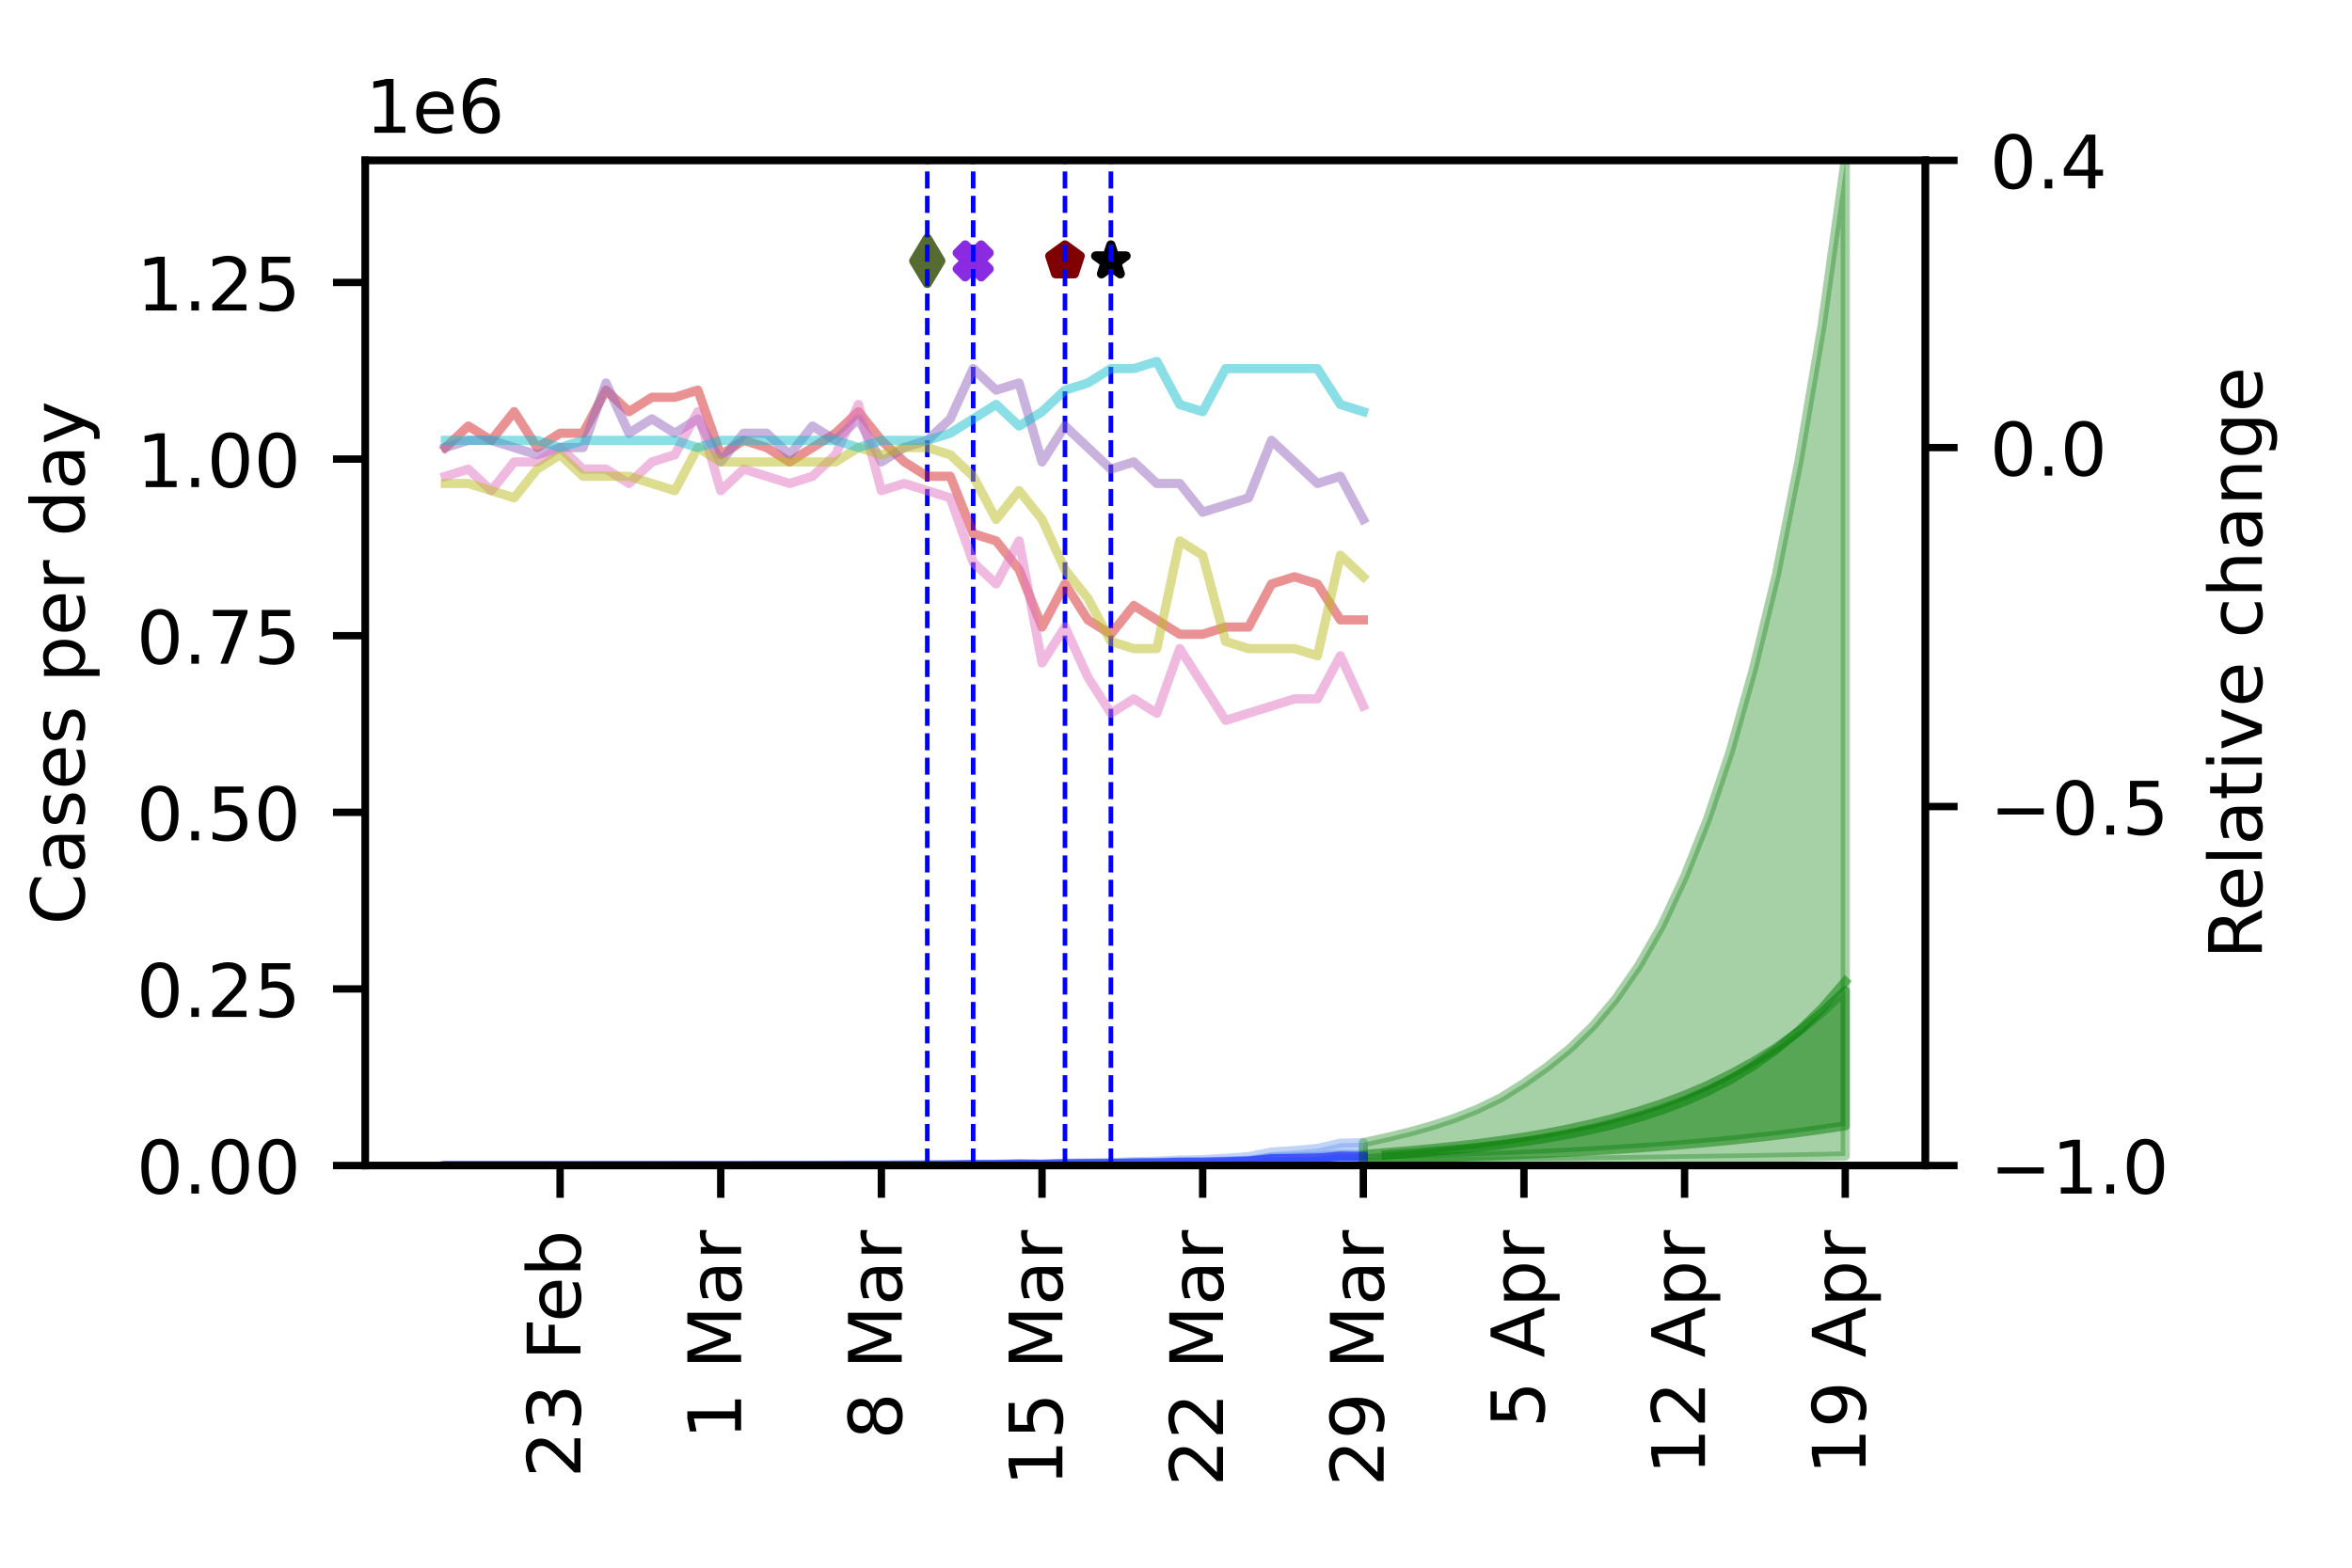 <?xml version="1.0" encoding="utf-8" standalone="no"?>
<!DOCTYPE svg PUBLIC "-//W3C//DTD SVG 1.1//EN"
  "http://www.w3.org/Graphics/SVG/1.1/DTD/svg11.dtd">
<!-- Created with matplotlib (https://matplotlib.org/) -->
<svg height="170.079pt" version="1.1" viewBox="0 0 255.118 170.079" width="255.118pt" xmlns="http://www.w3.org/2000/svg" xmlns:xlink="http://www.w3.org/1999/xlink">
 <defs>
  <style type="text/css">
*{stroke-linecap:butt;stroke-linejoin:round;}
  </style>
 </defs>
 <g id="figure_1">
  <g id="patch_1">
   <path d="M 0 170.079 
L 255.118 170.079 
L 255.118 0 
L 0 0 
z
" style="fill:#ffffff;"/>
  </g>
  <g id="axes_1">
   <g id="patch_2">
    <path d="M 39.62 126.449 
L 208.838 126.449 
L 208.838 17.4 
L 39.62 17.4 
z
" style="fill:#ffffff;"/>
   </g>
   <g id="PolyCollection_1">
    <defs>
     <path d="M 48.307 -43.634 
L 48.307 -43.63 
L 50.797 -43.63 
L 53.286 -43.63 
L 55.775 -43.63 
L 58.264 -43.63 
L 60.754 -43.63 
L 63.243 -43.631 
L 65.732 -43.631 
L 68.221 -43.631 
L 70.711 -43.632 
L 73.2 -43.632 
L 75.689 -43.633 
L 78.178 -43.633 
L 80.667 -43.635 
L 83.157 -43.636 
L 85.646 -43.637 
L 88.135 -43.64 
L 90.624 -43.642 
L 93.114 -43.648 
L 95.603 -43.648 
L 98.092 -43.655 
L 100.581 -43.662 
L 103.071 -43.674 
L 105.56 -43.696 
L 108.049 -43.705 
L 110.538 -43.728 
L 113.028 -43.714 
L 115.517 -43.751 
L 118.006 -43.756 
L 120.495 -43.76 
L 122.984 -43.785 
L 125.474 -43.786 
L 127.963 -43.813 
L 130.452 -43.802 
L 132.941 -43.822 
L 135.431 -43.846 
L 137.92 -43.949 
L 140.409 -43.94 
L 142.898 -43.936 
L 145.388 -43.993 
L 147.877 -43.945 
L 147.877 -46.106 
L 147.877 -46.106 
L 145.388 -46.048 
L 142.898 -45.481 
L 140.409 -45.253 
L 137.92 -45.089 
L 135.431 -44.594 
L 132.941 -44.408 
L 130.452 -44.274 
L 127.963 -44.22 
L 125.474 -44.098 
L 122.984 -44.051 
L 120.495 -43.958 
L 118.006 -43.925 
L 115.517 -43.893 
L 113.028 -43.804 
L 110.538 -43.835 
L 108.049 -43.781 
L 105.56 -43.767 
L 103.071 -43.719 
L 100.581 -43.698 
L 98.092 -43.685 
L 95.603 -43.673 
L 93.114 -43.675 
L 90.624 -43.664 
L 88.135 -43.661 
L 85.646 -43.653 
L 83.157 -43.652 
L 80.667 -43.649 
L 78.178 -43.644 
L 75.689 -43.645 
L 73.2 -43.642 
L 70.711 -43.64 
L 68.221 -43.638 
L 65.732 -43.639 
L 63.243 -43.635 
L 60.754 -43.634 
L 58.264 -43.634 
L 55.775 -43.634 
L 53.286 -43.634 
L 50.797 -43.634 
L 48.307 -43.634 
z
" id="md0eb137018" style="stroke:#6495ed;stroke-opacity:0.4;"/>
    </defs>
    <g clip-path="url(#p7b6779a6d7)">
     <use style="fill:#6495ed;fill-opacity:0.4;stroke:#6495ed;stroke-opacity:0.4;" x="0" xlink:href="#md0eb137018" y="170.079"/>
    </g>
   </g>
   <g id="PolyCollection_2">
    <defs>
     <path d="M 48.307 -43.632 
L 48.307 -43.631 
L 50.797 -43.631 
L 53.286 -43.631 
L 55.775 -43.631 
L 58.264 -43.631 
L 60.754 -43.631 
L 63.243 -43.632 
L 65.732 -43.633 
L 68.221 -43.632 
L 70.711 -43.633 
L 73.2 -43.634 
L 75.689 -43.635 
L 78.178 -43.635 
L 80.667 -43.638 
L 83.157 -43.64 
L 85.646 -43.641 
L 88.135 -43.645 
L 90.624 -43.648 
L 93.114 -43.655 
L 95.603 -43.654 
L 98.092 -43.662 
L 100.581 -43.671 
L 103.071 -43.685 
L 105.56 -43.714 
L 108.049 -43.724 
L 110.538 -43.755 
L 113.028 -43.736 
L 115.517 -43.786 
L 118.006 -43.798 
L 120.495 -43.808 
L 122.984 -43.849 
L 125.474 -43.857 
L 127.963 -43.9 
L 130.452 -43.897 
L 132.941 -43.933 
L 135.431 -43.981 
L 137.92 -44.154 
L 140.409 -44.161 
L 142.898 -44.176 
L 145.388 -44.299 
L 147.877 -44.237 
L 147.877 -44.822 
L 147.877 -44.822 
L 145.388 -44.859 
L 142.898 -44.608 
L 140.409 -44.541 
L 137.92 -44.498 
L 135.431 -44.205 
L 132.941 -44.112 
L 130.452 -44.042 
L 127.963 -44.033 
L 125.474 -43.959 
L 122.984 -43.937 
L 120.495 -43.874 
L 118.006 -43.854 
L 115.517 -43.836 
L 113.028 -43.767 
L 110.538 -43.791 
L 108.049 -43.749 
L 105.56 -43.737 
L 103.071 -43.701 
L 100.581 -43.683 
L 98.092 -43.673 
L 95.603 -43.663 
L 93.114 -43.664 
L 90.624 -43.655 
L 88.135 -43.652 
L 85.646 -43.646 
L 83.157 -43.645 
L 80.667 -43.642 
L 78.178 -43.639 
L 75.689 -43.639 
L 73.2 -43.637 
L 70.711 -43.636 
L 68.221 -43.635 
L 65.732 -43.635 
L 63.243 -43.633 
L 60.754 -43.632 
L 58.264 -43.632 
L 55.775 -43.632 
L 53.286 -43.632 
L 50.797 -43.632 
L 48.307 -43.632 
z
" id="md77b3301da" style="stroke:#6495ed;stroke-opacity:0.6;"/>
    </defs>
    <g clip-path="url(#p7b6779a6d7)">
     <use style="fill:#6495ed;fill-opacity:0.6;stroke:#6495ed;stroke-opacity:0.6;" x="0" xlink:href="#md77b3301da" y="170.079"/>
    </g>
   </g>
   <g id="PolyCollection_3">
    <defs>
     <path d="M 147.877 -46.106 
L 147.877 -43.945 
L 150.366 -43.974 
L 152.855 -44.001 
L 155.344 -44.027 
L 157.834 -44.05 
L 160.323 -44.075 
L 162.812 -44.101 
L 165.301 -44.125 
L 167.791 -44.15 
L 170.28 -44.178 
L 172.769 -44.214 
L 175.258 -44.249 
L 177.748 -44.284 
L 180.237 -44.321 
L 182.726 -44.362 
L 185.215 -44.4 
L 187.705 -44.435 
L 190.194 -44.474 
L 192.683 -44.517 
L 195.172 -44.564 
L 197.661 -44.612 
L 200.151 -44.667 
L 200.151 -152.679 
L 200.151 -152.679 
L 197.661 -134.876 
L 195.172 -120.238 
L 192.683 -107.707 
L 190.194 -97.477 
L 187.705 -88.629 
L 185.215 -81.199 
L 182.726 -74.964 
L 180.237 -69.635 
L 177.748 -65.295 
L 175.258 -61.704 
L 172.769 -58.742 
L 170.28 -56.309 
L 167.791 -54.3 
L 165.301 -52.545 
L 162.812 -50.983 
L 160.323 -49.766 
L 157.834 -48.774 
L 155.344 -47.955 
L 152.855 -47.256 
L 150.366 -46.654 
L 147.877 -46.106 
z
" id="m633251709b" style="stroke:#228b22;stroke-opacity:0.4;"/>
    </defs>
    <g clip-path="url(#p7b6779a6d7)">
     <use style="fill:#228b22;fill-opacity:0.4;stroke:#228b22;stroke-opacity:0.4;" x="0" xlink:href="#m633251709b" y="170.079"/>
    </g>
   </g>
   <g id="PolyCollection_4">
    <defs>
     <path d="M 147.877 -44.822 
L 147.877 -44.237 
L 150.366 -44.318 
L 152.855 -44.396 
L 155.344 -44.474 
L 157.834 -44.557 
L 160.323 -44.647 
L 162.812 -44.742 
L 165.301 -44.847 
L 167.791 -44.961 
L 170.28 -45.088 
L 172.769 -45.228 
L 175.258 -45.382 
L 177.748 -45.542 
L 180.237 -45.722 
L 182.726 -45.924 
L 185.215 -46.133 
L 187.705 -46.376 
L 190.194 -46.638 
L 192.683 -46.916 
L 195.172 -47.228 
L 197.661 -47.572 
L 200.151 -47.941 
L 200.151 -62.596 
L 200.151 -62.596 
L 197.661 -60.267 
L 195.172 -58.222 
L 192.683 -56.418 
L 190.194 -54.895 
L 187.705 -53.546 
L 185.215 -52.322 
L 182.726 -51.257 
L 180.237 -50.332 
L 177.748 -49.52 
L 175.258 -48.807 
L 172.769 -48.177 
L 170.28 -47.628 
L 167.791 -47.139 
L 165.301 -46.71 
L 162.812 -46.343 
L 160.323 -46.012 
L 157.834 -45.726 
L 155.344 -45.466 
L 152.855 -45.237 
L 150.366 -45.026 
L 147.877 -44.822 
z
" id="m9018226e6b" style="stroke:#228b22;stroke-opacity:0.6;"/>
    </defs>
    <g clip-path="url(#p7b6779a6d7)">
     <use style="fill:#228b22;fill-opacity:0.6;stroke:#228b22;stroke-opacity:0.6;" x="0" xlink:href="#m9018226e6b" y="170.079"/>
    </g>
   </g>
   <g id="PathCollection_1">
    <defs>
     <path d="M -0.866 1.732 
L 0 0.866 
L 0.866 1.732 
L 1.732 0.866 
L 0.866 0 
L 1.732 -0.866 
L 0.866 -1.732 
L 0 -0.866 
L -0.866 -1.732 
L -1.732 -0.866 
L -0.866 0 
L -1.732 0.866 
z
" id="m4c1d22c552" style="stroke:#8a2be2;"/>
    </defs>
    <g clip-path="url(#p7b6779a6d7)">
     <use style="fill:#8a2be2;stroke:#8a2be2;" x="105.56" xlink:href="#m4c1d22c552" y="28.305"/>
    </g>
   </g>
   <g id="PathCollection_2">
    <defs>
     <path d="M 0 -1.732 
L -0.389 -0.535 
L -1.647 -0.535 
L -0.629 0.204 
L -1.018 1.401 
L -0 0.662 
L 1.018 1.401 
L 0.629 0.204 
L 1.647 -0.535 
L 0.389 -0.535 
z
" id="mf2d72c9004" style="stroke:#000000;"/>
    </defs>
    <g clip-path="url(#p7b6779a6d7)">
     <use style="stroke:#000000;" x="120.495" xlink:href="#mf2d72c9004" y="28.305"/>
    </g>
   </g>
   <g id="PathCollection_3">
    <defs>
     <path d="M 0 -1.732 
L -1.647 -0.535 
L -1.018 1.401 
L 1.018 1.401 
L 1.647 -0.535 
z
" id="mc3e61bf162" style="stroke:#800000;"/>
    </defs>
    <g clip-path="url(#p7b6779a6d7)">
     <use style="fill:#800000;stroke:#800000;" x="115.517" xlink:href="#mc3e61bf162" y="28.305"/>
    </g>
   </g>
   <g id="PathCollection_4">
    <defs>
     <path d="M -0 2.449 
L 1.47 0 
L 0 -2.449 
L -1.47 -0 
z
" id="m9797c5c03b" style="stroke:#556b2f;"/>
    </defs>
    <g clip-path="url(#p7b6779a6d7)">
     <use style="fill:#556b2f;stroke:#556b2f;" x="100.581" xlink:href="#m9797c5c03b" y="28.305"/>
    </g>
   </g>
   <g id="patch_3">
    <path clip-path="url(#p7b6779a6d7)" d="M 47.312 126.449 
L 49.303 126.449 
L 49.303 126.449 
L 47.312 126.449 
z
" style="fill:#1f77b4;opacity:0.5;"/>
   </g>
   <g id="patch_4">
    <path clip-path="url(#p7b6779a6d7)" d="M 49.801 126.449 
L 51.792 126.449 
L 51.792 126.449 
L 49.801 126.449 
z
" style="fill:#1f77b4;opacity:0.5;"/>
   </g>
   <g id="patch_5">
    <path clip-path="url(#p7b6779a6d7)" d="M 52.29 126.449 
L 54.282 126.449 
L 54.282 126.449 
L 52.29 126.449 
z
" style="fill:#1f77b4;opacity:0.5;"/>
   </g>
   <g id="patch_6">
    <path clip-path="url(#p7b6779a6d7)" d="M 54.779 126.449 
L 56.771 126.449 
L 56.771 126.449 
L 54.779 126.449 
z
" style="fill:#1f77b4;opacity:0.5;"/>
   </g>
   <g id="patch_7">
    <path clip-path="url(#p7b6779a6d7)" d="M 57.269 126.449 
L 59.26 126.449 
L 59.26 126.449 
L 57.269 126.449 
z
" style="fill:#1f77b4;opacity:0.5;"/>
   </g>
   <g id="patch_8">
    <path clip-path="url(#p7b6779a6d7)" d="M 59.758 126.449 
L 61.749 126.449 
L 61.749 126.449 
L 59.758 126.449 
z
" style="fill:#1f77b4;opacity:0.5;"/>
   </g>
   <g id="patch_9">
    <path clip-path="url(#p7b6779a6d7)" d="M 62.247 126.449 
L 64.239 126.449 
L 64.239 126.449 
L 62.247 126.449 
z
" style="fill:#1f77b4;opacity:0.5;"/>
   </g>
   <g id="patch_10">
    <path clip-path="url(#p7b6779a6d7)" d="M 64.736 126.449 
L 66.728 126.449 
L 66.728 126.449 
L 64.736 126.449 
z
" style="fill:#1f77b4;opacity:0.5;"/>
   </g>
   <g id="patch_11">
    <path clip-path="url(#p7b6779a6d7)" d="M 67.226 126.449 
L 69.217 126.449 
L 69.217 126.449 
L 67.226 126.449 
z
" style="fill:#1f77b4;opacity:0.5;"/>
   </g>
   <g id="patch_12">
    <path clip-path="url(#p7b6779a6d7)" d="M 69.715 126.449 
L 71.706 126.449 
L 71.706 126.449 
L 69.715 126.449 
z
" style="fill:#1f77b4;opacity:0.5;"/>
   </g>
   <g id="patch_13">
    <path clip-path="url(#p7b6779a6d7)" d="M 72.204 126.449 
L 74.195 126.449 
L 74.195 126.448 
L 72.204 126.448 
z
" style="fill:#1f77b4;opacity:0.5;"/>
   </g>
   <g id="patch_14">
    <path clip-path="url(#p7b6779a6d7)" d="M 74.693 126.449 
L 76.685 126.449 
L 76.685 126.448 
L 74.693 126.448 
z
" style="fill:#1f77b4;opacity:0.5;"/>
   </g>
   <g id="patch_15">
    <path clip-path="url(#p7b6779a6d7)" d="M 77.183 126.449 
L 79.174 126.449 
L 79.174 126.449 
L 77.183 126.449 
z
" style="fill:#1f77b4;opacity:0.5;"/>
   </g>
   <g id="patch_16">
    <path clip-path="url(#p7b6779a6d7)" d="M 79.672 126.449 
L 81.663 126.449 
L 81.663 126.449 
L 79.672 126.449 
z
" style="fill:#1f77b4;opacity:0.5;"/>
   </g>
   <g id="patch_17">
    <path clip-path="url(#p7b6779a6d7)" d="M 82.161 126.449 
L 84.152 126.449 
L 84.152 126.449 
L 82.161 126.449 
z
" style="fill:#1f77b4;opacity:0.5;"/>
   </g>
   <g id="patch_18">
    <path clip-path="url(#p7b6779a6d7)" d="M 84.65 126.449 
L 86.642 126.449 
L 86.642 126.448 
L 84.65 126.448 
z
" style="fill:#1f77b4;opacity:0.5;"/>
   </g>
   <g id="patch_19">
    <path clip-path="url(#p7b6779a6d7)" d="M 87.139 126.449 
L 89.131 126.449 
L 89.131 126.448 
L 87.139 126.448 
z
" style="fill:#1f77b4;opacity:0.5;"/>
   </g>
   <g id="patch_20">
    <path clip-path="url(#p7b6779a6d7)" d="M 89.629 126.449 
L 91.62 126.449 
L 91.62 126.447 
L 89.629 126.447 
z
" style="fill:#1f77b4;opacity:0.5;"/>
   </g>
   <g id="patch_21">
    <path clip-path="url(#p7b6779a6d7)" d="M 92.118 126.449 
L 94.109 126.449 
L 94.109 126.443 
L 92.118 126.443 
z
" style="fill:#1f77b4;opacity:0.5;"/>
   </g>
   <g id="patch_22">
    <path clip-path="url(#p7b6779a6d7)" d="M 94.607 126.449 
L 96.599 126.449 
L 96.599 126.447 
L 94.607 126.447 
z
" style="fill:#1f77b4;opacity:0.5;"/>
   </g>
   <g id="patch_23">
    <path clip-path="url(#p7b6779a6d7)" d="M 97.096 126.449 
L 99.088 126.449 
L 99.088 126.446 
L 97.096 126.446 
z
" style="fill:#1f77b4;opacity:0.5;"/>
   </g>
   <g id="patch_24">
    <path clip-path="url(#p7b6779a6d7)" d="M 99.586 126.449 
L 101.577 126.449 
L 101.577 126.445 
L 99.586 126.445 
z
" style="fill:#1f77b4;opacity:0.5;"/>
   </g>
   <g id="patch_25">
    <path clip-path="url(#p7b6779a6d7)" d="M 102.075 126.449 
L 104.066 126.449 
L 104.066 126.443 
L 102.075 126.443 
z
" style="fill:#1f77b4;opacity:0.5;"/>
   </g>
   <g id="patch_26">
    <path clip-path="url(#p7b6779a6d7)" d="M 104.564 126.449 
L 106.555 126.449 
L 106.555 126.438 
L 104.564 126.438 
z
" style="fill:#1f77b4;opacity:0.5;"/>
   </g>
   <g id="patch_27">
    <path clip-path="url(#p7b6779a6d7)" d="M 107.053 126.449 
L 109.045 126.449 
L 109.045 126.437 
L 107.053 126.437 
z
" style="fill:#1f77b4;opacity:0.5;"/>
   </g>
   <g id="patch_28">
    <path clip-path="url(#p7b6779a6d7)" d="M 109.543 126.449 
L 111.534 126.449 
L 111.534 126.437 
L 109.543 126.437 
z
" style="fill:#1f77b4;opacity:0.5;"/>
   </g>
   <g id="patch_29">
    <path clip-path="url(#p7b6779a6d7)" d="M 112.032 126.449 
L 114.023 126.449 
L 114.023 126.437 
L 112.032 126.437 
z
" style="fill:#1f77b4;opacity:0.5;"/>
   </g>
   <g id="patch_30">
    <path clip-path="url(#p7b6779a6d7)" d="M 114.521 126.449 
L 116.512 126.449 
L 116.512 126.44 
L 114.521 126.44 
z
" style="fill:#1f77b4;opacity:0.5;"/>
   </g>
   <g id="patch_31">
    <path clip-path="url(#p7b6779a6d7)" d="M 117.01 126.449 
L 119.002 126.449 
L 119.002 126.442 
L 117.01 126.442 
z
" style="fill:#1f77b4;opacity:0.5;"/>
   </g>
   <g id="patch_32">
    <path clip-path="url(#p7b6779a6d7)" d="M 119.5 126.449 
L 121.491 126.449 
L 121.491 126.445 
L 119.5 126.445 
z
" style="fill:#1f77b4;opacity:0.5;"/>
   </g>
   <g id="patch_33">
    <path clip-path="url(#p7b6779a6d7)" d="M 121.989 126.449 
L 123.98 126.449 
L 123.98 126.438 
L 121.989 126.438 
z
" style="fill:#1f77b4;opacity:0.5;"/>
   </g>
   <g id="patch_34">
    <path clip-path="url(#p7b6779a6d7)" d="M 124.478 126.449 
L 126.469 126.449 
L 126.469 126.439 
L 124.478 126.439 
z
" style="fill:#1f77b4;opacity:0.5;"/>
   </g>
   <g id="patch_35">
    <path clip-path="url(#p7b6779a6d7)" d="M 126.967 126.449 
L 128.959 126.449 
L 128.959 126.433 
L 126.967 126.433 
z
" style="fill:#1f77b4;opacity:0.5;"/>
   </g>
   <g id="patch_36">
    <path clip-path="url(#p7b6779a6d7)" d="M 129.456 126.449 
L 131.448 126.449 
L 131.448 126.439 
L 129.456 126.439 
z
" style="fill:#1f77b4;opacity:0.5;"/>
   </g>
   <g id="patch_37">
    <path clip-path="url(#p7b6779a6d7)" d="M 131.946 126.449 
L 133.937 126.449 
L 133.937 126.436 
L 131.946 126.436 
z
" style="fill:#1f77b4;opacity:0.5;"/>
   </g>
   <g id="patch_38">
    <path clip-path="url(#p7b6779a6d7)" d="M 134.435 126.449 
L 136.426 126.449 
L 136.426 126.44 
L 134.435 126.44 
z
" style="fill:#1f77b4;opacity:0.5;"/>
   </g>
   <g id="patch_39">
    <path clip-path="url(#p7b6779a6d7)" d="M 136.924 126.449 
L 138.916 126.449 
L 138.916 126.429 
L 136.924 126.429 
z
" style="fill:#1f77b4;opacity:0.5;"/>
   </g>
   <g id="patch_40">
    <path clip-path="url(#p7b6779a6d7)" d="M 139.413 126.449 
L 141.405 126.449 
L 141.405 126.43 
L 139.413 126.43 
z
" style="fill:#1f77b4;opacity:0.5;"/>
   </g>
   <g id="patch_41">
    <path clip-path="url(#p7b6779a6d7)" d="M 141.903 126.449 
L 143.894 126.449 
L 143.894 126.426 
L 141.903 126.426 
z
" style="fill:#1f77b4;opacity:0.5;"/>
   </g>
   <g id="patch_42">
    <path clip-path="url(#p7b6779a6d7)" d="M 144.392 126.449 
L 146.383 126.449 
L 146.383 126.43 
L 144.392 126.43 
z
" style="fill:#1f77b4;opacity:0.5;"/>
   </g>
   <g id="patch_43">
    <path clip-path="url(#p7b6779a6d7)" d="M 146.881 126.449 
L 148.872 126.449 
L 148.872 126.418 
L 146.881 126.418 
z
" style="fill:#1f77b4;opacity:0.5;"/>
   </g>
   <g id="patch_44">
    <path clip-path="url(#p7b6779a6d7)" d="M 149.37 126.449 
L 151.362 126.449 
L 151.362 126.429 
L 149.37 126.429 
z
" style="fill:#1f77b4;opacity:0.5;"/>
   </g>
   <g id="patch_45">
    <path clip-path="url(#p7b6779a6d7)" d="M 151.86 126.449 
L 153.851 126.449 
L 153.851 126.424 
L 151.86 126.424 
z
" style="fill:#1f77b4;opacity:0.5;"/>
   </g>
   <g id="patch_46">
    <path clip-path="url(#p7b6779a6d7)" d="M 154.349 126.449 
L 156.34 126.449 
L 156.34 126.418 
L 154.349 126.418 
z
" style="fill:#1f77b4;opacity:0.5;"/>
   </g>
   <g id="patch_47">
    <path clip-path="url(#p7b6779a6d7)" d="M 156.838 126.449 
L 158.829 126.449 
L 158.829 126.409 
L 156.838 126.409 
z
" style="fill:#1f77b4;opacity:0.5;"/>
   </g>
   <g id="patch_48">
    <path clip-path="url(#p7b6779a6d7)" d="M 159.327 126.449 
L 161.319 126.449 
L 161.319 126.409 
L 159.327 126.409 
z
" style="fill:#1f77b4;opacity:0.5;"/>
   </g>
   <g id="patch_49">
    <path clip-path="url(#p7b6779a6d7)" d="M 161.816 126.449 
L 163.808 126.449 
L 163.808 126.402 
L 161.816 126.402 
z
" style="fill:#1f77b4;opacity:0.5;"/>
   </g>
   <g id="patch_50">
    <path clip-path="url(#p7b6779a6d7)" d="M 164.306 126.449 
L 166.297 126.449 
L 166.297 126.421 
L 164.306 126.421 
z
" style="fill:#1f77b4;opacity:0.5;"/>
   </g>
   <g id="patch_51">
    <path clip-path="url(#p7b6779a6d7)" d="M 166.795 126.449 
L 168.786 126.449 
L 168.786 126.419 
L 166.795 126.419 
z
" style="fill:#1f77b4;opacity:0.5;"/>
   </g>
   <g id="patch_52">
    <path clip-path="url(#p7b6779a6d7)" d="M 169.284 126.449 
L 171.276 126.449 
L 171.276 126.42 
L 169.284 126.42 
z
" style="fill:#1f77b4;opacity:0.5;"/>
   </g>
   <g id="patch_53">
    <path clip-path="url(#p7b6779a6d7)" d="M 171.773 126.449 
L 173.765 126.449 
L 173.765 126.411 
L 171.773 126.411 
z
" style="fill:#1f77b4;opacity:0.5;"/>
   </g>
   <g id="patch_54">
    <path clip-path="url(#p7b6779a6d7)" d="M 174.263 126.449 
L 176.254 126.449 
L 176.254 126.393 
L 174.263 126.393 
z
" style="fill:#1f77b4;opacity:0.5;"/>
   </g>
   <g id="patch_55">
    <path clip-path="url(#p7b6779a6d7)" d="M 176.752 126.449 
L 178.743 126.449 
L 178.743 126.393 
L 176.752 126.393 
z
" style="fill:#1f77b4;opacity:0.5;"/>
   </g>
   <g id="patch_56">
    <path clip-path="url(#p7b6779a6d7)" d="M 179.241 126.449 
L 181.233 126.449 
L 181.233 126.407 
L 179.241 126.407 
z
" style="fill:#1f77b4;opacity:0.5;"/>
   </g>
   <g id="patch_57">
    <path clip-path="url(#p7b6779a6d7)" d="M 181.73 126.449 
L 183.722 126.449 
L 183.722 126.413 
L 181.73 126.413 
z
" style="fill:#1f77b4;opacity:0.5;"/>
   </g>
   <g id="patch_58">
    <path clip-path="url(#p7b6779a6d7)" d="M 184.22 126.449 
L 186.211 126.449 
L 186.211 126.423 
L 184.22 126.423 
z
" style="fill:#1f77b4;opacity:0.5;"/>
   </g>
   <g id="patch_59">
    <path clip-path="url(#p7b6779a6d7)" d="M 186.709 126.449 
L 188.7 126.449 
L 188.7 126.413 
L 186.709 126.413 
z
" style="fill:#1f77b4;opacity:0.5;"/>
   </g>
   <g id="patch_60">
    <path clip-path="url(#p7b6779a6d7)" d="M 189.198 126.449 
L 191.189 126.449 
L 191.189 126.411 
L 189.198 126.411 
z
" style="fill:#1f77b4;opacity:0.5;"/>
   </g>
   <g id="patch_61">
    <path clip-path="url(#p7b6779a6d7)" d="M 191.687 126.449 
L 193.679 126.449 
L 193.679 126.412 
L 191.687 126.412 
z
" style="fill:#1f77b4;opacity:0.5;"/>
   </g>
   <g id="patch_62">
    <path clip-path="url(#p7b6779a6d7)" d="M 194.177 126.449 
L 196.168 126.449 
L 196.168 126.402 
L 194.177 126.402 
z
" style="fill:#1f77b4;opacity:0.5;"/>
   </g>
   <g id="patch_63">
    <path clip-path="url(#p7b6779a6d7)" d="M 196.666 126.449 
L 198.657 126.449 
L 198.657 126.397 
L 196.666 126.397 
z
" style="fill:#1f77b4;opacity:0.5;"/>
   </g>
   <g id="patch_64">
    <path clip-path="url(#p7b6779a6d7)" d="M 199.155 126.449 
L 201.146 126.449 
L 201.146 126.402 
L 199.155 126.402 
z
" style="fill:#1f77b4;opacity:0.5;"/>
   </g>
   <g id="matplotlib.axis_1">
    <g id="xtick_1">
     <g id="line2d_1">
      <defs>
       <path d="M 0 0 
L 0 3.5 
" id="mc3ba747dab" style="stroke:#000000;stroke-width:0.8;"/>
      </defs>
      <g>
       <use style="stroke:#000000;stroke-width:0.8;" x="200.151" xlink:href="#mc3ba747dab" y="126.449"/>
      </g>
     </g>
     <g id="text_1">
      <!-- 19 Apr -->
      <defs>
       <path d="M 12.406 8.297 
L 28.516 8.297 
L 28.516 63.922 
L 10.984 60.406 
L 10.984 69.391 
L 28.422 72.906 
L 38.281 72.906 
L 38.281 8.297 
L 54.391 8.297 
L 54.391 0 
L 12.406 0 
z
" id="DejaVuSans-49"/>
       <path d="M 10.984 1.516 
L 10.984 10.5 
Q 14.703 8.734 18.5 7.812 
Q 22.312 6.891 25.984 6.891 
Q 35.75 6.891 40.891 13.453 
Q 46.047 20.016 46.781 33.406 
Q 43.953 29.203 39.594 26.953 
Q 35.25 24.703 29.984 24.703 
Q 19.047 24.703 12.672 31.312 
Q 6.297 37.938 6.297 49.422 
Q 6.297 60.641 12.938 67.422 
Q 19.578 74.219 30.609 74.219 
Q 43.266 74.219 49.922 64.516 
Q 56.594 54.828 56.594 36.375 
Q 56.594 19.141 48.406 8.859 
Q 40.234 -1.422 26.422 -1.422 
Q 22.703 -1.422 18.891 -0.688 
Q 15.094 0.047 10.984 1.516 
z
M 30.609 32.422 
Q 37.25 32.422 41.125 36.953 
Q 45.016 41.5 45.016 49.422 
Q 45.016 57.281 41.125 61.844 
Q 37.25 66.406 30.609 66.406 
Q 23.969 66.406 20.094 61.844 
Q 16.219 57.281 16.219 49.422 
Q 16.219 41.5 20.094 36.953 
Q 23.969 32.422 30.609 32.422 
z
" id="DejaVuSans-57"/>
       <path id="DejaVuSans-32"/>
       <path d="M 34.188 63.188 
L 20.797 26.906 
L 47.609 26.906 
z
M 28.609 72.906 
L 39.797 72.906 
L 67.578 0 
L 57.328 0 
L 50.688 18.703 
L 17.828 18.703 
L 11.188 0 
L 0.781 0 
z
" id="DejaVuSans-65"/>
       <path d="M 18.109 8.203 
L 18.109 -20.797 
L 9.078 -20.797 
L 9.078 54.688 
L 18.109 54.688 
L 18.109 46.391 
Q 20.953 51.266 25.266 53.625 
Q 29.594 56 35.594 56 
Q 45.562 56 51.781 48.094 
Q 58.016 40.188 58.016 27.297 
Q 58.016 14.406 51.781 6.484 
Q 45.562 -1.422 35.594 -1.422 
Q 29.594 -1.422 25.266 0.953 
Q 20.953 3.328 18.109 8.203 
z
M 48.688 27.297 
Q 48.688 37.203 44.609 42.844 
Q 40.531 48.484 33.406 48.484 
Q 26.266 48.484 22.188 42.844 
Q 18.109 37.203 18.109 27.297 
Q 18.109 17.391 22.188 11.75 
Q 26.266 6.109 33.406 6.109 
Q 40.531 6.109 44.609 11.75 
Q 48.688 17.391 48.688 27.297 
z
" id="DejaVuSans-112"/>
       <path d="M 41.109 46.297 
Q 39.594 47.172 37.812 47.578 
Q 36.031 48 33.891 48 
Q 26.266 48 22.188 43.047 
Q 18.109 38.094 18.109 28.812 
L 18.109 0 
L 9.078 0 
L 9.078 54.688 
L 18.109 54.688 
L 18.109 46.188 
Q 20.953 51.172 25.484 53.578 
Q 30.031 56 36.531 56 
Q 37.453 56 38.578 55.875 
Q 39.703 55.766 41.062 55.516 
z
" id="DejaVuSans-114"/>
      </defs>
      <g transform="translate(202.358 160.011)rotate(-90)scale(0.08 -0.08)">
       <use xlink:href="#DejaVuSans-49"/>
       <use x="63.623" xlink:href="#DejaVuSans-57"/>
       <use x="127.246" xlink:href="#DejaVuSans-32"/>
       <use x="159.033" xlink:href="#DejaVuSans-65"/>
       <use x="227.441" xlink:href="#DejaVuSans-112"/>
       <use x="290.918" xlink:href="#DejaVuSans-114"/>
      </g>
     </g>
    </g>
    <g id="xtick_2">
     <g id="line2d_2">
      <g>
       <use style="stroke:#000000;stroke-width:0.8;" x="182.726" xlink:href="#mc3ba747dab" y="126.449"/>
      </g>
     </g>
     <g id="text_2">
      <!-- 12 Apr -->
      <defs>
       <path d="M 19.188 8.297 
L 53.609 8.297 
L 53.609 0 
L 7.328 0 
L 7.328 8.297 
Q 12.938 14.109 22.625 23.891 
Q 32.328 33.688 34.812 36.531 
Q 39.547 41.844 41.422 45.531 
Q 43.312 49.219 43.312 52.781 
Q 43.312 58.594 39.234 62.25 
Q 35.156 65.922 28.609 65.922 
Q 23.969 65.922 18.812 64.312 
Q 13.672 62.703 7.812 59.422 
L 7.812 69.391 
Q 13.766 71.781 18.938 73 
Q 24.125 74.219 28.422 74.219 
Q 39.75 74.219 46.484 68.547 
Q 53.219 62.891 53.219 53.422 
Q 53.219 48.922 51.531 44.891 
Q 49.859 40.875 45.406 35.406 
Q 44.188 33.984 37.641 27.219 
Q 31.109 20.453 19.188 8.297 
z
" id="DejaVuSans-50"/>
      </defs>
      <g transform="translate(184.934 160.011)rotate(-90)scale(0.08 -0.08)">
       <use xlink:href="#DejaVuSans-49"/>
       <use x="63.623" xlink:href="#DejaVuSans-50"/>
       <use x="127.246" xlink:href="#DejaVuSans-32"/>
       <use x="159.033" xlink:href="#DejaVuSans-65"/>
       <use x="227.441" xlink:href="#DejaVuSans-112"/>
       <use x="290.918" xlink:href="#DejaVuSans-114"/>
      </g>
     </g>
    </g>
    <g id="xtick_3">
     <g id="line2d_3">
      <g>
       <use style="stroke:#000000;stroke-width:0.8;" x="165.301" xlink:href="#mc3ba747dab" y="126.449"/>
      </g>
     </g>
     <g id="text_3">
      <!-- 5 Apr -->
      <defs>
       <path d="M 10.797 72.906 
L 49.516 72.906 
L 49.516 64.594 
L 19.828 64.594 
L 19.828 46.734 
Q 21.969 47.469 24.109 47.828 
Q 26.266 48.188 28.422 48.188 
Q 40.625 48.188 47.75 41.5 
Q 54.891 34.812 54.891 23.391 
Q 54.891 11.625 47.562 5.094 
Q 40.234 -1.422 26.906 -1.422 
Q 22.312 -1.422 17.547 -0.641 
Q 12.797 0.141 7.719 1.703 
L 7.719 11.625 
Q 12.109 9.234 16.797 8.062 
Q 21.484 6.891 26.703 6.891 
Q 35.156 6.891 40.078 11.328 
Q 45.016 15.766 45.016 23.391 
Q 45.016 31 40.078 35.438 
Q 35.156 39.891 26.703 39.891 
Q 22.75 39.891 18.812 39.016 
Q 14.891 38.141 10.797 36.281 
z
" id="DejaVuSans-53"/>
      </defs>
      <g transform="translate(167.509 154.921)rotate(-90)scale(0.08 -0.08)">
       <use xlink:href="#DejaVuSans-53"/>
       <use x="63.623" xlink:href="#DejaVuSans-32"/>
       <use x="95.41" xlink:href="#DejaVuSans-65"/>
       <use x="163.818" xlink:href="#DejaVuSans-112"/>
       <use x="227.295" xlink:href="#DejaVuSans-114"/>
      </g>
     </g>
    </g>
    <g id="xtick_4">
     <g id="line2d_4">
      <g>
       <use style="stroke:#000000;stroke-width:0.8;" x="147.877" xlink:href="#mc3ba747dab" y="126.449"/>
      </g>
     </g>
     <g id="text_4">
      <!-- 29 Mar -->
      <defs>
       <path d="M 9.812 72.906 
L 24.516 72.906 
L 43.109 23.297 
L 61.812 72.906 
L 76.516 72.906 
L 76.516 0 
L 66.891 0 
L 66.891 64.016 
L 48.094 14.016 
L 38.188 14.016 
L 19.391 64.016 
L 19.391 0 
L 9.812 0 
z
" id="DejaVuSans-77"/>
       <path d="M 34.281 27.484 
Q 23.391 27.484 19.188 25 
Q 14.984 22.516 14.984 16.5 
Q 14.984 11.719 18.141 8.906 
Q 21.297 6.109 26.703 6.109 
Q 34.188 6.109 38.703 11.406 
Q 43.219 16.703 43.219 25.484 
L 43.219 27.484 
z
M 52.203 31.203 
L 52.203 0 
L 43.219 0 
L 43.219 8.297 
Q 40.141 3.328 35.547 0.953 
Q 30.953 -1.422 24.312 -1.422 
Q 15.922 -1.422 10.953 3.297 
Q 6 8.016 6 15.922 
Q 6 25.141 12.172 29.828 
Q 18.359 34.516 30.609 34.516 
L 43.219 34.516 
L 43.219 35.406 
Q 43.219 41.609 39.141 45 
Q 35.062 48.391 27.688 48.391 
Q 23 48.391 18.547 47.266 
Q 14.109 46.141 10.016 43.891 
L 10.016 52.203 
Q 14.938 54.109 19.578 55.047 
Q 24.219 56 28.609 56 
Q 40.484 56 46.344 49.844 
Q 52.203 43.703 52.203 31.203 
z
" id="DejaVuSans-97"/>
      </defs>
      <g transform="translate(150.084 161.265)rotate(-90)scale(0.08 -0.08)">
       <use xlink:href="#DejaVuSans-50"/>
       <use x="63.623" xlink:href="#DejaVuSans-57"/>
       <use x="127.246" xlink:href="#DejaVuSans-32"/>
       <use x="159.033" xlink:href="#DejaVuSans-77"/>
       <use x="245.312" xlink:href="#DejaVuSans-97"/>
       <use x="306.592" xlink:href="#DejaVuSans-114"/>
      </g>
     </g>
    </g>
    <g id="xtick_5">
     <g id="line2d_5">
      <g>
       <use style="stroke:#000000;stroke-width:0.8;" x="130.452" xlink:href="#mc3ba747dab" y="126.449"/>
      </g>
     </g>
     <g id="text_5">
      <!-- 22 Mar -->
      <g transform="translate(132.66 161.265)rotate(-90)scale(0.08 -0.08)">
       <use xlink:href="#DejaVuSans-50"/>
       <use x="63.623" xlink:href="#DejaVuSans-50"/>
       <use x="127.246" xlink:href="#DejaVuSans-32"/>
       <use x="159.033" xlink:href="#DejaVuSans-77"/>
       <use x="245.312" xlink:href="#DejaVuSans-97"/>
       <use x="306.592" xlink:href="#DejaVuSans-114"/>
      </g>
     </g>
    </g>
    <g id="xtick_6">
     <g id="line2d_6">
      <g>
       <use style="stroke:#000000;stroke-width:0.8;" x="113.028" xlink:href="#mc3ba747dab" y="126.449"/>
      </g>
     </g>
     <g id="text_6">
      <!-- 15 Mar -->
      <g transform="translate(115.235 161.265)rotate(-90)scale(0.08 -0.08)">
       <use xlink:href="#DejaVuSans-49"/>
       <use x="63.623" xlink:href="#DejaVuSans-53"/>
       <use x="127.246" xlink:href="#DejaVuSans-32"/>
       <use x="159.033" xlink:href="#DejaVuSans-77"/>
       <use x="245.312" xlink:href="#DejaVuSans-97"/>
       <use x="306.592" xlink:href="#DejaVuSans-114"/>
      </g>
     </g>
    </g>
    <g id="xtick_7">
     <g id="line2d_7">
      <g>
       <use style="stroke:#000000;stroke-width:0.8;" x="95.603" xlink:href="#mc3ba747dab" y="126.449"/>
      </g>
     </g>
     <g id="text_7">
      <!-- 8 Mar -->
      <defs>
       <path d="M 31.781 34.625 
Q 24.75 34.625 20.719 30.859 
Q 16.703 27.094 16.703 20.516 
Q 16.703 13.922 20.719 10.156 
Q 24.75 6.391 31.781 6.391 
Q 38.812 6.391 42.859 10.172 
Q 46.922 13.969 46.922 20.516 
Q 46.922 27.094 42.891 30.859 
Q 38.875 34.625 31.781 34.625 
z
M 21.922 38.812 
Q 15.578 40.375 12.031 44.719 
Q 8.5 49.078 8.5 55.328 
Q 8.5 64.062 14.719 69.141 
Q 20.953 74.219 31.781 74.219 
Q 42.672 74.219 48.875 69.141 
Q 55.078 64.062 55.078 55.328 
Q 55.078 49.078 51.531 44.719 
Q 48 40.375 41.703 38.812 
Q 48.828 37.156 52.797 32.312 
Q 56.781 27.484 56.781 20.516 
Q 56.781 9.906 50.312 4.234 
Q 43.844 -1.422 31.781 -1.422 
Q 19.734 -1.422 13.25 4.234 
Q 6.781 9.906 6.781 20.516 
Q 6.781 27.484 10.781 32.312 
Q 14.797 37.156 21.922 38.812 
z
M 18.312 54.391 
Q 18.312 48.734 21.844 45.562 
Q 25.391 42.391 31.781 42.391 
Q 38.141 42.391 41.719 45.562 
Q 45.312 48.734 45.312 54.391 
Q 45.312 60.062 41.719 63.234 
Q 38.141 66.406 31.781 66.406 
Q 25.391 66.406 21.844 63.234 
Q 18.312 60.062 18.312 54.391 
z
" id="DejaVuSans-56"/>
      </defs>
      <g transform="translate(97.81 156.175)rotate(-90)scale(0.08 -0.08)">
       <use xlink:href="#DejaVuSans-56"/>
       <use x="63.623" xlink:href="#DejaVuSans-32"/>
       <use x="95.41" xlink:href="#DejaVuSans-77"/>
       <use x="181.689" xlink:href="#DejaVuSans-97"/>
       <use x="242.969" xlink:href="#DejaVuSans-114"/>
      </g>
     </g>
    </g>
    <g id="xtick_8">
     <g id="line2d_8">
      <g>
       <use style="stroke:#000000;stroke-width:0.8;" x="78.178" xlink:href="#mc3ba747dab" y="126.449"/>
      </g>
     </g>
     <g id="text_8">
      <!-- 1 Mar -->
      <g transform="translate(80.386 156.175)rotate(-90)scale(0.08 -0.08)">
       <use xlink:href="#DejaVuSans-49"/>
       <use x="63.623" xlink:href="#DejaVuSans-32"/>
       <use x="95.41" xlink:href="#DejaVuSans-77"/>
       <use x="181.689" xlink:href="#DejaVuSans-97"/>
       <use x="242.969" xlink:href="#DejaVuSans-114"/>
      </g>
     </g>
    </g>
    <g id="xtick_9">
     <g id="line2d_9">
      <g>
       <use style="stroke:#000000;stroke-width:0.8;" x="60.754" xlink:href="#mc3ba747dab" y="126.449"/>
      </g>
     </g>
     <g id="text_9">
      <!-- 23 Feb -->
      <defs>
       <path d="M 40.578 39.312 
Q 47.656 37.797 51.625 33 
Q 55.609 28.219 55.609 21.188 
Q 55.609 10.406 48.188 4.484 
Q 40.766 -1.422 27.094 -1.422 
Q 22.516 -1.422 17.656 -0.516 
Q 12.797 0.391 7.625 2.203 
L 7.625 11.719 
Q 11.719 9.328 16.594 8.109 
Q 21.484 6.891 26.812 6.891 
Q 36.078 6.891 40.938 10.547 
Q 45.797 14.203 45.797 21.188 
Q 45.797 27.641 41.281 31.266 
Q 36.766 34.906 28.719 34.906 
L 20.219 34.906 
L 20.219 43.016 
L 29.109 43.016 
Q 36.375 43.016 40.234 45.922 
Q 44.094 48.828 44.094 54.297 
Q 44.094 59.906 40.109 62.906 
Q 36.141 65.922 28.719 65.922 
Q 24.656 65.922 20.016 65.031 
Q 15.375 64.156 9.812 62.312 
L 9.812 71.094 
Q 15.438 72.656 20.344 73.438 
Q 25.25 74.219 29.594 74.219 
Q 40.828 74.219 47.359 69.109 
Q 53.906 64.016 53.906 55.328 
Q 53.906 49.266 50.438 45.094 
Q 46.969 40.922 40.578 39.312 
z
" id="DejaVuSans-51"/>
       <path d="M 9.812 72.906 
L 51.703 72.906 
L 51.703 64.594 
L 19.672 64.594 
L 19.672 43.109 
L 48.578 43.109 
L 48.578 34.812 
L 19.672 34.812 
L 19.672 0 
L 9.812 0 
z
" id="DejaVuSans-70"/>
       <path d="M 56.203 29.594 
L 56.203 25.203 
L 14.891 25.203 
Q 15.484 15.922 20.484 11.062 
Q 25.484 6.203 34.422 6.203 
Q 39.594 6.203 44.453 7.469 
Q 49.312 8.734 54.109 11.281 
L 54.109 2.781 
Q 49.266 0.734 44.188 -0.344 
Q 39.109 -1.422 33.891 -1.422 
Q 20.797 -1.422 13.156 6.188 
Q 5.516 13.812 5.516 26.812 
Q 5.516 40.234 12.766 48.109 
Q 20.016 56 32.328 56 
Q 43.359 56 49.781 48.891 
Q 56.203 41.797 56.203 29.594 
z
M 47.219 32.234 
Q 47.125 39.594 43.094 43.984 
Q 39.062 48.391 32.422 48.391 
Q 24.906 48.391 20.391 44.141 
Q 15.875 39.891 15.188 32.172 
z
" id="DejaVuSans-101"/>
       <path d="M 48.688 27.297 
Q 48.688 37.203 44.609 42.844 
Q 40.531 48.484 33.406 48.484 
Q 26.266 48.484 22.188 42.844 
Q 18.109 37.203 18.109 27.297 
Q 18.109 17.391 22.188 11.75 
Q 26.266 6.109 33.406 6.109 
Q 40.531 6.109 44.609 11.75 
Q 48.688 17.391 48.688 27.297 
z
M 18.109 46.391 
Q 20.953 51.266 25.266 53.625 
Q 29.594 56 35.594 56 
Q 45.562 56 51.781 48.094 
Q 58.016 40.188 58.016 27.297 
Q 58.016 14.406 51.781 6.484 
Q 45.562 -1.422 35.594 -1.422 
Q 29.594 -1.422 25.266 0.953 
Q 20.953 3.328 18.109 8.203 
L 18.109 0 
L 9.078 0 
L 9.078 75.984 
L 18.109 75.984 
z
" id="DejaVuSans-98"/>
      </defs>
      <g transform="translate(62.961 160.334)rotate(-90)scale(0.08 -0.08)">
       <use xlink:href="#DejaVuSans-50"/>
       <use x="63.623" xlink:href="#DejaVuSans-51"/>
       <use x="127.246" xlink:href="#DejaVuSans-32"/>
       <use x="159.033" xlink:href="#DejaVuSans-70"/>
       <use x="211.053" xlink:href="#DejaVuSans-101"/>
       <use x="272.576" xlink:href="#DejaVuSans-98"/>
      </g>
     </g>
    </g>
   </g>
   <g id="matplotlib.axis_2">
    <g id="ytick_1">
     <g id="line2d_10">
      <defs>
       <path d="M 0 0 
L -3.5 0 
" id="mc9dd8e1552" style="stroke:#000000;stroke-width:0.8;"/>
      </defs>
      <g>
       <use style="stroke:#000000;stroke-width:0.8;" x="39.62" xlink:href="#mc9dd8e1552" y="126.449"/>
      </g>
     </g>
     <g id="text_10">
      <!-- 0.00 -->
      <defs>
       <path d="M 31.781 66.406 
Q 24.172 66.406 20.328 58.906 
Q 16.5 51.422 16.5 36.375 
Q 16.5 21.391 20.328 13.891 
Q 24.172 6.391 31.781 6.391 
Q 39.453 6.391 43.281 13.891 
Q 47.125 21.391 47.125 36.375 
Q 47.125 51.422 43.281 58.906 
Q 39.453 66.406 31.781 66.406 
z
M 31.781 74.219 
Q 44.047 74.219 50.516 64.516 
Q 56.984 54.828 56.984 36.375 
Q 56.984 17.969 50.516 8.266 
Q 44.047 -1.422 31.781 -1.422 
Q 19.531 -1.422 13.062 8.266 
Q 6.594 17.969 6.594 36.375 
Q 6.594 54.828 13.062 64.516 
Q 19.531 74.219 31.781 74.219 
z
" id="DejaVuSans-48"/>
       <path d="M 10.688 12.406 
L 21 12.406 
L 21 0 
L 10.688 0 
z
" id="DejaVuSans-46"/>
      </defs>
      <g transform="translate(14.807 129.488)scale(0.08 -0.08)">
       <use xlink:href="#DejaVuSans-48"/>
       <use x="63.623" xlink:href="#DejaVuSans-46"/>
       <use x="95.41" xlink:href="#DejaVuSans-48"/>
       <use x="159.033" xlink:href="#DejaVuSans-48"/>
      </g>
     </g>
    </g>
    <g id="ytick_2">
     <g id="line2d_11">
      <g>
       <use style="stroke:#000000;stroke-width:0.8;" x="39.62" xlink:href="#mc9dd8e1552" y="107.288"/>
      </g>
     </g>
     <g id="text_11">
      <!-- 0.25 -->
      <g transform="translate(14.807 110.327)scale(0.08 -0.08)">
       <use xlink:href="#DejaVuSans-48"/>
       <use x="63.623" xlink:href="#DejaVuSans-46"/>
       <use x="95.41" xlink:href="#DejaVuSans-50"/>
       <use x="159.033" xlink:href="#DejaVuSans-53"/>
      </g>
     </g>
    </g>
    <g id="ytick_3">
     <g id="line2d_12">
      <g>
       <use style="stroke:#000000;stroke-width:0.8;" x="39.62" xlink:href="#mc9dd8e1552" y="88.127"/>
      </g>
     </g>
     <g id="text_12">
      <!-- 0.50 -->
      <g transform="translate(14.807 91.167)scale(0.08 -0.08)">
       <use xlink:href="#DejaVuSans-48"/>
       <use x="63.623" xlink:href="#DejaVuSans-46"/>
       <use x="95.41" xlink:href="#DejaVuSans-53"/>
       <use x="159.033" xlink:href="#DejaVuSans-48"/>
      </g>
     </g>
    </g>
    <g id="ytick_4">
     <g id="line2d_13">
      <g>
       <use style="stroke:#000000;stroke-width:0.8;" x="39.62" xlink:href="#mc9dd8e1552" y="68.967"/>
      </g>
     </g>
     <g id="text_13">
      <!-- 0.75 -->
      <defs>
       <path d="M 8.203 72.906 
L 55.078 72.906 
L 55.078 68.703 
L 28.609 0 
L 18.312 0 
L 43.219 64.594 
L 8.203 64.594 
z
" id="DejaVuSans-55"/>
      </defs>
      <g transform="translate(14.807 72.006)scale(0.08 -0.08)">
       <use xlink:href="#DejaVuSans-48"/>
       <use x="63.623" xlink:href="#DejaVuSans-46"/>
       <use x="95.41" xlink:href="#DejaVuSans-55"/>
       <use x="159.033" xlink:href="#DejaVuSans-53"/>
      </g>
     </g>
    </g>
    <g id="ytick_5">
     <g id="line2d_14">
      <g>
       <use style="stroke:#000000;stroke-width:0.8;" x="39.62" xlink:href="#mc9dd8e1552" y="49.806"/>
      </g>
     </g>
     <g id="text_14">
      <!-- 1.00 -->
      <g transform="translate(14.807 52.845)scale(0.08 -0.08)">
       <use xlink:href="#DejaVuSans-49"/>
       <use x="63.623" xlink:href="#DejaVuSans-46"/>
       <use x="95.41" xlink:href="#DejaVuSans-48"/>
       <use x="159.033" xlink:href="#DejaVuSans-48"/>
      </g>
     </g>
    </g>
    <g id="ytick_6">
     <g id="line2d_15">
      <g>
       <use style="stroke:#000000;stroke-width:0.8;" x="39.62" xlink:href="#mc9dd8e1552" y="30.645"/>
      </g>
     </g>
     <g id="text_15">
      <!-- 1.25 -->
      <g transform="translate(14.807 33.685)scale(0.08 -0.08)">
       <use xlink:href="#DejaVuSans-49"/>
       <use x="63.623" xlink:href="#DejaVuSans-46"/>
       <use x="95.41" xlink:href="#DejaVuSans-50"/>
       <use x="159.033" xlink:href="#DejaVuSans-53"/>
      </g>
     </g>
    </g>
    <g id="text_16">
     <!-- Cases per day -->
     <defs>
      <path d="M 64.406 67.281 
L 64.406 56.891 
Q 59.422 61.531 53.781 63.812 
Q 48.141 66.109 41.797 66.109 
Q 29.297 66.109 22.656 58.469 
Q 16.016 50.828 16.016 36.375 
Q 16.016 21.969 22.656 14.328 
Q 29.297 6.688 41.797 6.688 
Q 48.141 6.688 53.781 8.984 
Q 59.422 11.281 64.406 15.922 
L 64.406 5.609 
Q 59.234 2.094 53.438 0.328 
Q 47.656 -1.422 41.219 -1.422 
Q 24.656 -1.422 15.125 8.703 
Q 5.609 18.844 5.609 36.375 
Q 5.609 53.953 15.125 64.078 
Q 24.656 74.219 41.219 74.219 
Q 47.75 74.219 53.531 72.484 
Q 59.328 70.75 64.406 67.281 
z
" id="DejaVuSans-67"/>
      <path d="M 44.281 53.078 
L 44.281 44.578 
Q 40.484 46.531 36.375 47.5 
Q 32.281 48.484 27.875 48.484 
Q 21.188 48.484 17.844 46.438 
Q 14.5 44.391 14.5 40.281 
Q 14.5 37.156 16.891 35.375 
Q 19.281 33.594 26.516 31.984 
L 29.594 31.297 
Q 39.156 29.25 43.188 25.516 
Q 47.219 21.781 47.219 15.094 
Q 47.219 7.469 41.188 3.016 
Q 35.156 -1.422 24.609 -1.422 
Q 20.219 -1.422 15.453 -0.562 
Q 10.688 0.297 5.422 2 
L 5.422 11.281 
Q 10.406 8.688 15.234 7.391 
Q 20.062 6.109 24.812 6.109 
Q 31.156 6.109 34.562 8.281 
Q 37.984 10.453 37.984 14.406 
Q 37.984 18.062 35.516 20.016 
Q 33.062 21.969 24.703 23.781 
L 21.578 24.516 
Q 13.234 26.266 9.516 29.906 
Q 5.812 33.547 5.812 39.891 
Q 5.812 47.609 11.281 51.797 
Q 16.75 56 26.812 56 
Q 31.781 56 36.172 55.266 
Q 40.578 54.547 44.281 53.078 
z
" id="DejaVuSans-115"/>
      <path d="M 45.406 46.391 
L 45.406 75.984 
L 54.391 75.984 
L 54.391 0 
L 45.406 0 
L 45.406 8.203 
Q 42.578 3.328 38.25 0.953 
Q 33.938 -1.422 27.875 -1.422 
Q 17.969 -1.422 11.734 6.484 
Q 5.516 14.406 5.516 27.297 
Q 5.516 40.188 11.734 48.094 
Q 17.969 56 27.875 56 
Q 33.938 56 38.25 53.625 
Q 42.578 51.266 45.406 46.391 
z
M 14.797 27.297 
Q 14.797 17.391 18.875 11.75 
Q 22.953 6.109 30.078 6.109 
Q 37.203 6.109 41.297 11.75 
Q 45.406 17.391 45.406 27.297 
Q 45.406 37.203 41.297 42.844 
Q 37.203 48.484 30.078 48.484 
Q 22.953 48.484 18.875 42.844 
Q 14.797 37.203 14.797 27.297 
z
" id="DejaVuSans-100"/>
      <path d="M 32.172 -5.078 
Q 28.375 -14.844 24.75 -17.812 
Q 21.141 -20.797 15.094 -20.797 
L 7.906 -20.797 
L 7.906 -13.281 
L 13.188 -13.281 
Q 16.891 -13.281 18.938 -11.516 
Q 21 -9.766 23.484 -3.219 
L 25.094 0.875 
L 2.984 54.688 
L 12.5 54.688 
L 29.594 11.922 
L 46.688 54.688 
L 56.203 54.688 
z
" id="DejaVuSans-121"/>
     </defs>
     <g transform="translate(9.144 100.343)rotate(-90)scale(0.08 -0.08)">
      <use xlink:href="#DejaVuSans-67"/>
      <use x="69.824" xlink:href="#DejaVuSans-97"/>
      <use x="131.104" xlink:href="#DejaVuSans-115"/>
      <use x="183.203" xlink:href="#DejaVuSans-101"/>
      <use x="244.727" xlink:href="#DejaVuSans-115"/>
      <use x="296.826" xlink:href="#DejaVuSans-32"/>
      <use x="328.613" xlink:href="#DejaVuSans-112"/>
      <use x="392.09" xlink:href="#DejaVuSans-101"/>
      <use x="453.613" xlink:href="#DejaVuSans-114"/>
      <use x="494.727" xlink:href="#DejaVuSans-32"/>
      <use x="526.514" xlink:href="#DejaVuSans-100"/>
      <use x="589.99" xlink:href="#DejaVuSans-97"/>
      <use x="651.27" xlink:href="#DejaVuSans-121"/>
     </g>
    </g>
    <g id="text_17">
     <!-- 1e6 -->
     <defs>
      <path d="M 33.016 40.375 
Q 26.375 40.375 22.484 35.828 
Q 18.609 31.297 18.609 23.391 
Q 18.609 15.531 22.484 10.953 
Q 26.375 6.391 33.016 6.391 
Q 39.656 6.391 43.531 10.953 
Q 47.406 15.531 47.406 23.391 
Q 47.406 31.297 43.531 35.828 
Q 39.656 40.375 33.016 40.375 
z
M 52.594 71.297 
L 52.594 62.312 
Q 48.875 64.062 45.094 64.984 
Q 41.312 65.922 37.594 65.922 
Q 27.828 65.922 22.672 59.328 
Q 17.531 52.734 16.797 39.406 
Q 19.672 43.656 24.016 45.922 
Q 28.375 48.188 33.594 48.188 
Q 44.578 48.188 50.953 41.516 
Q 57.328 34.859 57.328 23.391 
Q 57.328 12.156 50.688 5.359 
Q 44.047 -1.422 33.016 -1.422 
Q 20.359 -1.422 13.672 8.266 
Q 6.984 17.969 6.984 36.375 
Q 6.984 53.656 15.188 63.938 
Q 23.391 74.219 37.203 74.219 
Q 40.922 74.219 44.703 73.484 
Q 48.484 72.75 52.594 71.297 
z
" id="DejaVuSans-54"/>
     </defs>
     <g transform="translate(39.62 14.4)scale(0.08 -0.08)">
      <use xlink:href="#DejaVuSans-49"/>
      <use x="63.623" xlink:href="#DejaVuSans-101"/>
      <use x="125.146" xlink:href="#DejaVuSans-54"/>
     </g>
    </g>
   </g>
   <g id="line2d_16">
    <path clip-path="url(#p7b6779a6d7)" d="M 48.307 126.447 
L 50.797 126.447 
L 53.286 126.447 
L 55.775 126.447 
L 58.264 126.447 
L 60.754 126.447 
L 63.243 126.446 
L 65.732 126.445 
L 68.221 126.445 
L 70.711 126.444 
L 73.2 126.443 
L 75.689 126.441 
L 78.178 126.441 
L 80.667 126.438 
L 83.157 126.436 
L 85.646 126.435 
L 88.135 126.43 
L 90.624 126.427 
L 93.114 126.419 
L 95.603 126.42 
L 98.092 126.411 
L 100.581 126.401 
L 103.071 126.385 
L 105.56 126.352 
L 108.049 126.341 
L 110.538 126.305 
L 113.028 126.326 
L 115.517 126.266 
L 118.006 126.25 
L 120.495 126.235 
L 122.984 126.182 
L 125.474 126.166 
L 127.963 126.105 
L 130.452 126.099 
L 132.941 126.041 
L 135.431 125.966 
L 137.92 125.723 
L 140.409 125.688 
L 142.898 125.635 
L 145.388 125.428 
L 147.877 125.466 
" style="fill:none;stroke:#0000ff;stroke-linecap:square;stroke-opacity:0.5;"/>
   </g>
   <g id="line2d_17">
    <path clip-path="url(#p7b6779a6d7)" d="M 150.366 125.299 
L 152.855 125.122 
L 155.344 124.93 
L 157.834 124.714 
L 160.323 124.467 
L 162.812 124.183 
L 165.301 123.854 
L 167.791 123.474 
L 170.28 123.033 
L 172.769 122.522 
L 175.258 121.928 
L 177.748 121.237 
L 180.237 120.432 
L 182.726 119.494 
L 185.215 118.398 
L 187.705 117.116 
L 190.194 115.615 
L 192.683 113.854 
L 195.172 111.787 
L 197.661 109.356 
L 200.151 106.493 
" style="fill:none;stroke:#008000;stroke-linecap:square;stroke-opacity:0.5;"/>
   </g>
   <g id="line2d_18">
    <path clip-path="url(#p7b6779a6d7)" d="M 105.56 126.449 
L 105.56 17.4 
" style="fill:none;stroke:#0000ff;stroke-dasharray:1.85,0.8;stroke-dashoffset:0;stroke-width:0.5;"/>
   </g>
   <g id="line2d_19">
    <path clip-path="url(#p7b6779a6d7)" d="M 120.495 126.449 
L 120.495 17.4 
" style="fill:none;stroke:#0000ff;stroke-dasharray:1.85,0.8;stroke-dashoffset:0;stroke-width:0.5;"/>
   </g>
   <g id="line2d_20">
    <path clip-path="url(#p7b6779a6d7)" d="M 115.517 126.449 
L 115.517 17.4 
" style="fill:none;stroke:#0000ff;stroke-dasharray:1.85,0.8;stroke-dashoffset:0;stroke-width:0.5;"/>
   </g>
   <g id="line2d_21">
    <path clip-path="url(#p7b6779a6d7)" d="M 100.581 126.449 
L 100.581 17.4 
" style="fill:none;stroke:#0000ff;stroke-dasharray:1.85,0.8;stroke-dashoffset:0;stroke-width:0.5;"/>
   </g>
   <g id="patch_65">
    <path d="M 39.62 126.449 
L 39.62 17.4 
" style="fill:none;stroke:#000000;stroke-linecap:square;stroke-linejoin:miter;stroke-width:0.8;"/>
   </g>
   <g id="patch_66">
    <path d="M 208.838 126.449 
L 208.838 17.4 
" style="fill:none;stroke:#000000;stroke-linecap:square;stroke-linejoin:miter;stroke-width:0.8;"/>
   </g>
   <g id="patch_67">
    <path d="M 39.62 126.449 
L 208.838 126.449 
" style="fill:none;stroke:#000000;stroke-linecap:square;stroke-linejoin:miter;stroke-width:0.8;"/>
   </g>
   <g id="patch_68">
    <path d="M 39.62 17.4 
L 208.838 17.4 
" style="fill:none;stroke:#000000;stroke-linecap:square;stroke-linejoin:miter;stroke-width:0.8;"/>
   </g>
  </g>
  <g id="axes_2">
   <g id="matplotlib.axis_3">
    <g id="ytick_7">
     <g id="line2d_22">
      <defs>
       <path d="M 0 0 
L 3.5 0 
" id="m61dd8b7f46" style="stroke:#000000;stroke-width:0.8;"/>
      </defs>
      <g>
       <use style="stroke:#000000;stroke-width:0.8;" x="208.838" xlink:href="#m61dd8b7f46" y="126.449"/>
      </g>
     </g>
     <g id="text_18">
      <!-- −1.0 -->
      <defs>
       <path d="M 10.594 35.5 
L 73.188 35.5 
L 73.188 27.203 
L 10.594 27.203 
z
" id="DejaVuSans-8722"/>
      </defs>
      <g transform="translate(215.838 129.488)scale(0.08 -0.08)">
       <use xlink:href="#DejaVuSans-8722"/>
       <use x="83.789" xlink:href="#DejaVuSans-49"/>
       <use x="147.412" xlink:href="#DejaVuSans-46"/>
       <use x="179.199" xlink:href="#DejaVuSans-48"/>
      </g>
     </g>
    </g>
    <g id="ytick_8">
     <g id="line2d_23">
      <g>
       <use style="stroke:#000000;stroke-width:0.8;" x="208.838" xlink:href="#m61dd8b7f46" y="87.503"/>
      </g>
     </g>
     <g id="text_19">
      <!-- −0.5 -->
      <g transform="translate(215.838 90.542)scale(0.08 -0.08)">
       <use xlink:href="#DejaVuSans-8722"/>
       <use x="83.789" xlink:href="#DejaVuSans-48"/>
       <use x="147.412" xlink:href="#DejaVuSans-46"/>
       <use x="179.199" xlink:href="#DejaVuSans-53"/>
      </g>
     </g>
    </g>
    <g id="ytick_9">
     <g id="line2d_24">
      <g>
       <use style="stroke:#000000;stroke-width:0.8;" x="208.838" xlink:href="#m61dd8b7f46" y="48.557"/>
      </g>
     </g>
     <g id="text_20">
      <!-- 0.0 -->
      <g transform="translate(215.838 51.596)scale(0.08 -0.08)">
       <use xlink:href="#DejaVuSans-48"/>
       <use x="63.623" xlink:href="#DejaVuSans-46"/>
       <use x="95.41" xlink:href="#DejaVuSans-48"/>
      </g>
     </g>
    </g>
    <g id="ytick_10">
     <g id="line2d_25">
      <g>
       <use style="stroke:#000000;stroke-width:0.8;" x="208.838" xlink:href="#m61dd8b7f46" y="17.4"/>
      </g>
     </g>
     <g id="text_21">
      <!-- 0.4 -->
      <defs>
       <path d="M 37.797 64.312 
L 12.891 25.391 
L 37.797 25.391 
z
M 35.203 72.906 
L 47.609 72.906 
L 47.609 25.391 
L 58.016 25.391 
L 58.016 17.188 
L 47.609 17.188 
L 47.609 0 
L 37.797 0 
L 37.797 17.188 
L 4.891 17.188 
L 4.891 26.703 
z
" id="DejaVuSans-52"/>
      </defs>
      <g transform="translate(215.838 20.439)scale(0.08 -0.08)">
       <use xlink:href="#DejaVuSans-48"/>
       <use x="63.623" xlink:href="#DejaVuSans-46"/>
       <use x="95.41" xlink:href="#DejaVuSans-52"/>
      </g>
     </g>
    </g>
    <g id="text_22">
     <!-- Relative change -->
     <defs>
      <path d="M 44.391 34.188 
Q 47.562 33.109 50.562 29.594 
Q 53.562 26.078 56.594 19.922 
L 66.609 0 
L 56 0 
L 46.688 18.703 
Q 43.062 26.031 39.672 28.422 
Q 36.281 30.812 30.422 30.812 
L 19.672 30.812 
L 19.672 0 
L 9.812 0 
L 9.812 72.906 
L 32.078 72.906 
Q 44.578 72.906 50.734 67.672 
Q 56.891 62.453 56.891 51.906 
Q 56.891 45.016 53.688 40.469 
Q 50.484 35.938 44.391 34.188 
z
M 19.672 64.797 
L 19.672 38.922 
L 32.078 38.922 
Q 39.203 38.922 42.844 42.219 
Q 46.484 45.516 46.484 51.906 
Q 46.484 58.297 42.844 61.547 
Q 39.203 64.797 32.078 64.797 
z
" id="DejaVuSans-82"/>
      <path d="M 9.422 75.984 
L 18.406 75.984 
L 18.406 0 
L 9.422 0 
z
" id="DejaVuSans-108"/>
      <path d="M 18.312 70.219 
L 18.312 54.688 
L 36.812 54.688 
L 36.812 47.703 
L 18.312 47.703 
L 18.312 18.016 
Q 18.312 11.328 20.141 9.422 
Q 21.969 7.516 27.594 7.516 
L 36.812 7.516 
L 36.812 0 
L 27.594 0 
Q 17.188 0 13.234 3.875 
Q 9.281 7.766 9.281 18.016 
L 9.281 47.703 
L 2.688 47.703 
L 2.688 54.688 
L 9.281 54.688 
L 9.281 70.219 
z
" id="DejaVuSans-116"/>
      <path d="M 9.422 54.688 
L 18.406 54.688 
L 18.406 0 
L 9.422 0 
z
M 9.422 75.984 
L 18.406 75.984 
L 18.406 64.594 
L 9.422 64.594 
z
" id="DejaVuSans-105"/>
      <path d="M 2.984 54.688 
L 12.5 54.688 
L 29.594 8.797 
L 46.688 54.688 
L 56.203 54.688 
L 35.688 0 
L 23.484 0 
z
" id="DejaVuSans-118"/>
      <path d="M 48.781 52.594 
L 48.781 44.188 
Q 44.969 46.297 41.141 47.344 
Q 37.312 48.391 33.406 48.391 
Q 24.656 48.391 19.812 42.844 
Q 14.984 37.312 14.984 27.297 
Q 14.984 17.281 19.812 11.734 
Q 24.656 6.203 33.406 6.203 
Q 37.312 6.203 41.141 7.25 
Q 44.969 8.297 48.781 10.406 
L 48.781 2.094 
Q 45.016 0.344 40.984 -0.531 
Q 36.969 -1.422 32.422 -1.422 
Q 20.062 -1.422 12.781 6.344 
Q 5.516 14.109 5.516 27.297 
Q 5.516 40.672 12.859 48.328 
Q 20.219 56 33.016 56 
Q 37.156 56 41.109 55.141 
Q 45.062 54.297 48.781 52.594 
z
" id="DejaVuSans-99"/>
      <path d="M 54.891 33.016 
L 54.891 0 
L 45.906 0 
L 45.906 32.719 
Q 45.906 40.484 42.875 44.328 
Q 39.844 48.188 33.797 48.188 
Q 26.516 48.188 22.312 43.547 
Q 18.109 38.922 18.109 30.906 
L 18.109 0 
L 9.078 0 
L 9.078 75.984 
L 18.109 75.984 
L 18.109 46.188 
Q 21.344 51.125 25.703 53.562 
Q 30.078 56 35.797 56 
Q 45.219 56 50.047 50.172 
Q 54.891 44.344 54.891 33.016 
z
" id="DejaVuSans-104"/>
      <path d="M 54.891 33.016 
L 54.891 0 
L 45.906 0 
L 45.906 32.719 
Q 45.906 40.484 42.875 44.328 
Q 39.844 48.188 33.797 48.188 
Q 26.516 48.188 22.312 43.547 
Q 18.109 38.922 18.109 30.906 
L 18.109 0 
L 9.078 0 
L 9.078 54.688 
L 18.109 54.688 
L 18.109 46.188 
Q 21.344 51.125 25.703 53.562 
Q 30.078 56 35.797 56 
Q 45.219 56 50.047 50.172 
Q 54.891 44.344 54.891 33.016 
z
" id="DejaVuSans-110"/>
      <path d="M 45.406 27.984 
Q 45.406 37.75 41.375 43.109 
Q 37.359 48.484 30.078 48.484 
Q 22.859 48.484 18.828 43.109 
Q 14.797 37.75 14.797 27.984 
Q 14.797 18.266 18.828 12.891 
Q 22.859 7.516 30.078 7.516 
Q 37.359 7.516 41.375 12.891 
Q 45.406 18.266 45.406 27.984 
z
M 54.391 6.781 
Q 54.391 -7.172 48.188 -13.984 
Q 42 -20.797 29.203 -20.797 
Q 24.469 -20.797 20.266 -20.094 
Q 16.062 -19.391 12.109 -17.922 
L 12.109 -9.188 
Q 16.062 -11.328 19.922 -12.344 
Q 23.781 -13.375 27.781 -13.375 
Q 36.625 -13.375 41.016 -8.766 
Q 45.406 -4.156 45.406 5.172 
L 45.406 9.625 
Q 42.625 4.781 38.281 2.391 
Q 33.938 0 27.875 0 
Q 17.828 0 11.672 7.656 
Q 5.516 15.328 5.516 27.984 
Q 5.516 40.672 11.672 48.328 
Q 17.828 56 27.875 56 
Q 33.938 56 38.281 53.609 
Q 42.625 51.219 45.406 46.391 
L 45.406 54.688 
L 54.391 54.688 
z
" id="DejaVuSans-103"/>
     </defs>
     <g transform="translate(245.343 104.048)rotate(-90)scale(0.08 -0.08)">
      <use xlink:href="#DejaVuSans-82"/>
      <use x="64.982" xlink:href="#DejaVuSans-101"/>
      <use x="126.506" xlink:href="#DejaVuSans-108"/>
      <use x="154.289" xlink:href="#DejaVuSans-97"/>
      <use x="215.568" xlink:href="#DejaVuSans-116"/>
      <use x="254.777" xlink:href="#DejaVuSans-105"/>
      <use x="282.561" xlink:href="#DejaVuSans-118"/>
      <use x="341.74" xlink:href="#DejaVuSans-101"/>
      <use x="403.264" xlink:href="#DejaVuSans-32"/>
      <use x="435.051" xlink:href="#DejaVuSans-99"/>
      <use x="490.031" xlink:href="#DejaVuSans-104"/>
      <use x="553.41" xlink:href="#DejaVuSans-97"/>
      <use x="614.689" xlink:href="#DejaVuSans-110"/>
      <use x="678.068" xlink:href="#DejaVuSans-103"/>
      <use x="741.545" xlink:href="#DejaVuSans-101"/>
     </g>
    </g>
   </g>
   <g id="line2d_26">
    <path clip-path="url(#p7b6779a6d7)" d="M 48.307 48.557 
L 50.797 46.22 
L 53.286 47.778 
L 55.775 44.662 
L 58.264 48.557 
L 60.754 46.999 
L 63.243 46.999 
L 65.732 42.325 
L 68.221 44.662 
L 70.711 43.104 
L 73.2 43.104 
L 75.689 42.325 
L 78.178 49.336 
L 80.667 47.778 
L 83.157 48.557 
L 85.646 50.115 
L 88.135 48.557 
L 90.624 46.999 
L 93.114 44.662 
L 95.603 47.778 
L 98.092 50.115 
L 100.581 51.672 
L 103.071 51.672 
L 105.56 57.904 
L 108.049 58.683 
L 110.538 61.798 
L 113.028 68.03 
L 115.517 63.356 
L 118.006 67.251 
L 120.495 68.809 
L 122.984 65.693 
L 125.474 67.251 
L 127.963 68.809 
L 130.452 68.809 
L 132.941 68.03 
L 135.431 68.03 
L 137.92 63.356 
L 140.409 62.577 
L 142.898 63.356 
L 145.388 67.251 
L 147.877 67.251 
" style="fill:none;stroke:#d62728;stroke-linecap:square;stroke-opacity:0.5;"/>
   </g>
   <g id="line2d_27">
    <path clip-path="url(#p7b6779a6d7)" d="M 48.307 48.557 
L 50.797 47.778 
L 53.286 47.778 
L 55.775 48.557 
L 58.264 49.336 
L 60.754 48.557 
L 63.243 48.557 
L 65.732 41.547 
L 68.221 46.999 
L 70.711 45.441 
L 73.2 46.999 
L 75.689 45.441 
L 78.178 50.115 
L 80.667 46.999 
L 83.157 46.999 
L 85.646 49.336 
L 88.135 46.22 
L 90.624 47.778 
L 93.114 45.441 
L 95.603 50.115 
L 98.092 48.557 
L 100.581 47.778 
L 103.071 45.441 
L 105.56 39.989 
L 108.049 42.325 
L 110.538 41.547 
L 113.028 50.115 
L 115.517 46.22 
L 118.006 48.557 
L 120.495 50.894 
L 122.984 50.115 
L 125.474 52.451 
L 127.963 52.451 
L 130.452 55.567 
L 132.941 54.788 
L 135.431 54.009 
L 137.92 47.778 
L 140.409 50.115 
L 142.898 52.451 
L 145.388 51.672 
L 147.877 56.346 
" style="fill:none;stroke:#9467bd;stroke-linecap:square;stroke-opacity:0.5;"/>
   </g>
   <g id="line2d_28">
    <path clip-path="url(#p7b6779a6d7)" d="M 48.307 51.672 
L 50.797 50.894 
L 53.286 53.23 
L 55.775 50.115 
L 58.264 50.115 
L 60.754 48.557 
L 63.243 50.894 
L 65.732 50.894 
L 68.221 52.451 
L 70.711 50.115 
L 73.2 49.336 
L 75.689 44.662 
L 78.178 53.23 
L 80.667 50.894 
L 83.157 51.672 
L 85.646 52.451 
L 88.135 51.672 
L 90.624 49.336 
L 93.114 43.883 
L 95.603 53.23 
L 98.092 52.451 
L 100.581 53.23 
L 103.071 54.009 
L 105.56 61.019 
L 108.049 63.356 
L 110.538 58.683 
L 113.028 71.924 
L 115.517 68.03 
L 118.006 73.482 
L 120.495 77.377 
L 122.984 75.819 
L 125.474 77.377 
L 127.963 70.367 
L 130.452 74.261 
L 132.941 78.156 
L 135.431 77.377 
L 137.92 76.598 
L 140.409 75.819 
L 142.898 75.819 
L 145.388 71.145 
L 147.877 76.598 
" style="fill:none;stroke:#e377c2;stroke-linecap:square;stroke-opacity:0.5;"/>
   </g>
   <g id="line2d_29">
    <path clip-path="url(#p7b6779a6d7)" d="M 48.307 52.451 
L 50.797 52.451 
L 53.286 53.23 
L 55.775 54.009 
L 58.264 50.894 
L 60.754 49.336 
L 63.243 51.672 
L 65.732 51.672 
L 68.221 51.672 
L 70.711 52.451 
L 73.2 53.23 
L 75.689 48.557 
L 78.178 50.115 
L 80.667 50.115 
L 83.157 50.115 
L 85.646 50.115 
L 88.135 50.115 
L 90.624 50.115 
L 93.114 48.557 
L 95.603 49.336 
L 98.092 48.557 
L 100.581 48.557 
L 103.071 49.336 
L 105.56 51.672 
L 108.049 56.346 
L 110.538 53.23 
L 113.028 56.346 
L 115.517 61.798 
L 118.006 64.914 
L 120.495 69.588 
L 122.984 70.367 
L 125.474 70.367 
L 127.963 58.683 
L 130.452 60.241 
L 132.941 69.588 
L 135.431 70.367 
L 137.92 70.367 
L 140.409 70.367 
L 142.898 71.145 
L 145.388 60.241 
L 147.877 62.577 
" style="fill:none;stroke:#bcbd22;stroke-linecap:square;stroke-opacity:0.5;"/>
   </g>
   <g id="line2d_30">
    <path clip-path="url(#p7b6779a6d7)" d="M 48.307 47.778 
L 50.797 47.778 
L 53.286 47.778 
L 55.775 47.778 
L 58.264 47.778 
L 60.754 48.557 
L 63.243 47.778 
L 65.732 47.778 
L 68.221 47.778 
L 70.711 47.778 
L 73.2 47.778 
L 75.689 48.557 
L 78.178 47.778 
L 80.667 47.778 
L 83.157 47.778 
L 85.646 47.778 
L 88.135 47.778 
L 90.624 47.778 
L 93.114 48.557 
L 95.603 47.778 
L 98.092 47.778 
L 100.581 47.778 
L 103.071 46.999 
L 105.56 45.441 
L 108.049 43.883 
L 110.538 46.22 
L 113.028 44.662 
L 115.517 42.325 
L 118.006 41.547 
L 120.495 39.989 
L 122.984 39.989 
L 125.474 39.21 
L 127.963 43.883 
L 130.452 44.662 
L 132.941 39.989 
L 135.431 39.989 
L 137.92 39.989 
L 140.409 39.989 
L 142.898 39.989 
L 145.388 43.883 
L 147.877 44.662 
" style="fill:none;stroke:#17becf;stroke-linecap:square;stroke-opacity:0.5;"/>
   </g>
   <g id="patch_69">
    <path d="M 39.62 126.449 
L 39.62 17.4 
" style="fill:none;stroke:#000000;stroke-linecap:square;stroke-linejoin:miter;stroke-width:0.8;"/>
   </g>
   <g id="patch_70">
    <path d="M 208.838 126.449 
L 208.838 17.4 
" style="fill:none;stroke:#000000;stroke-linecap:square;stroke-linejoin:miter;stroke-width:0.8;"/>
   </g>
   <g id="patch_71">
    <path d="M 39.62 126.449 
L 208.838 126.449 
" style="fill:none;stroke:#000000;stroke-linecap:square;stroke-linejoin:miter;stroke-width:0.8;"/>
   </g>
   <g id="patch_72">
    <path d="M 39.62 17.4 
L 208.838 17.4 
" style="fill:none;stroke:#000000;stroke-linecap:square;stroke-linejoin:miter;stroke-width:0.8;"/>
   </g>
  </g>
 </g>
 <defs>
  <clipPath id="p7b6779a6d7">
   <rect height="109.049" width="169.218" x="39.62" y="17.4"/>
  </clipPath>
 </defs>
</svg>
